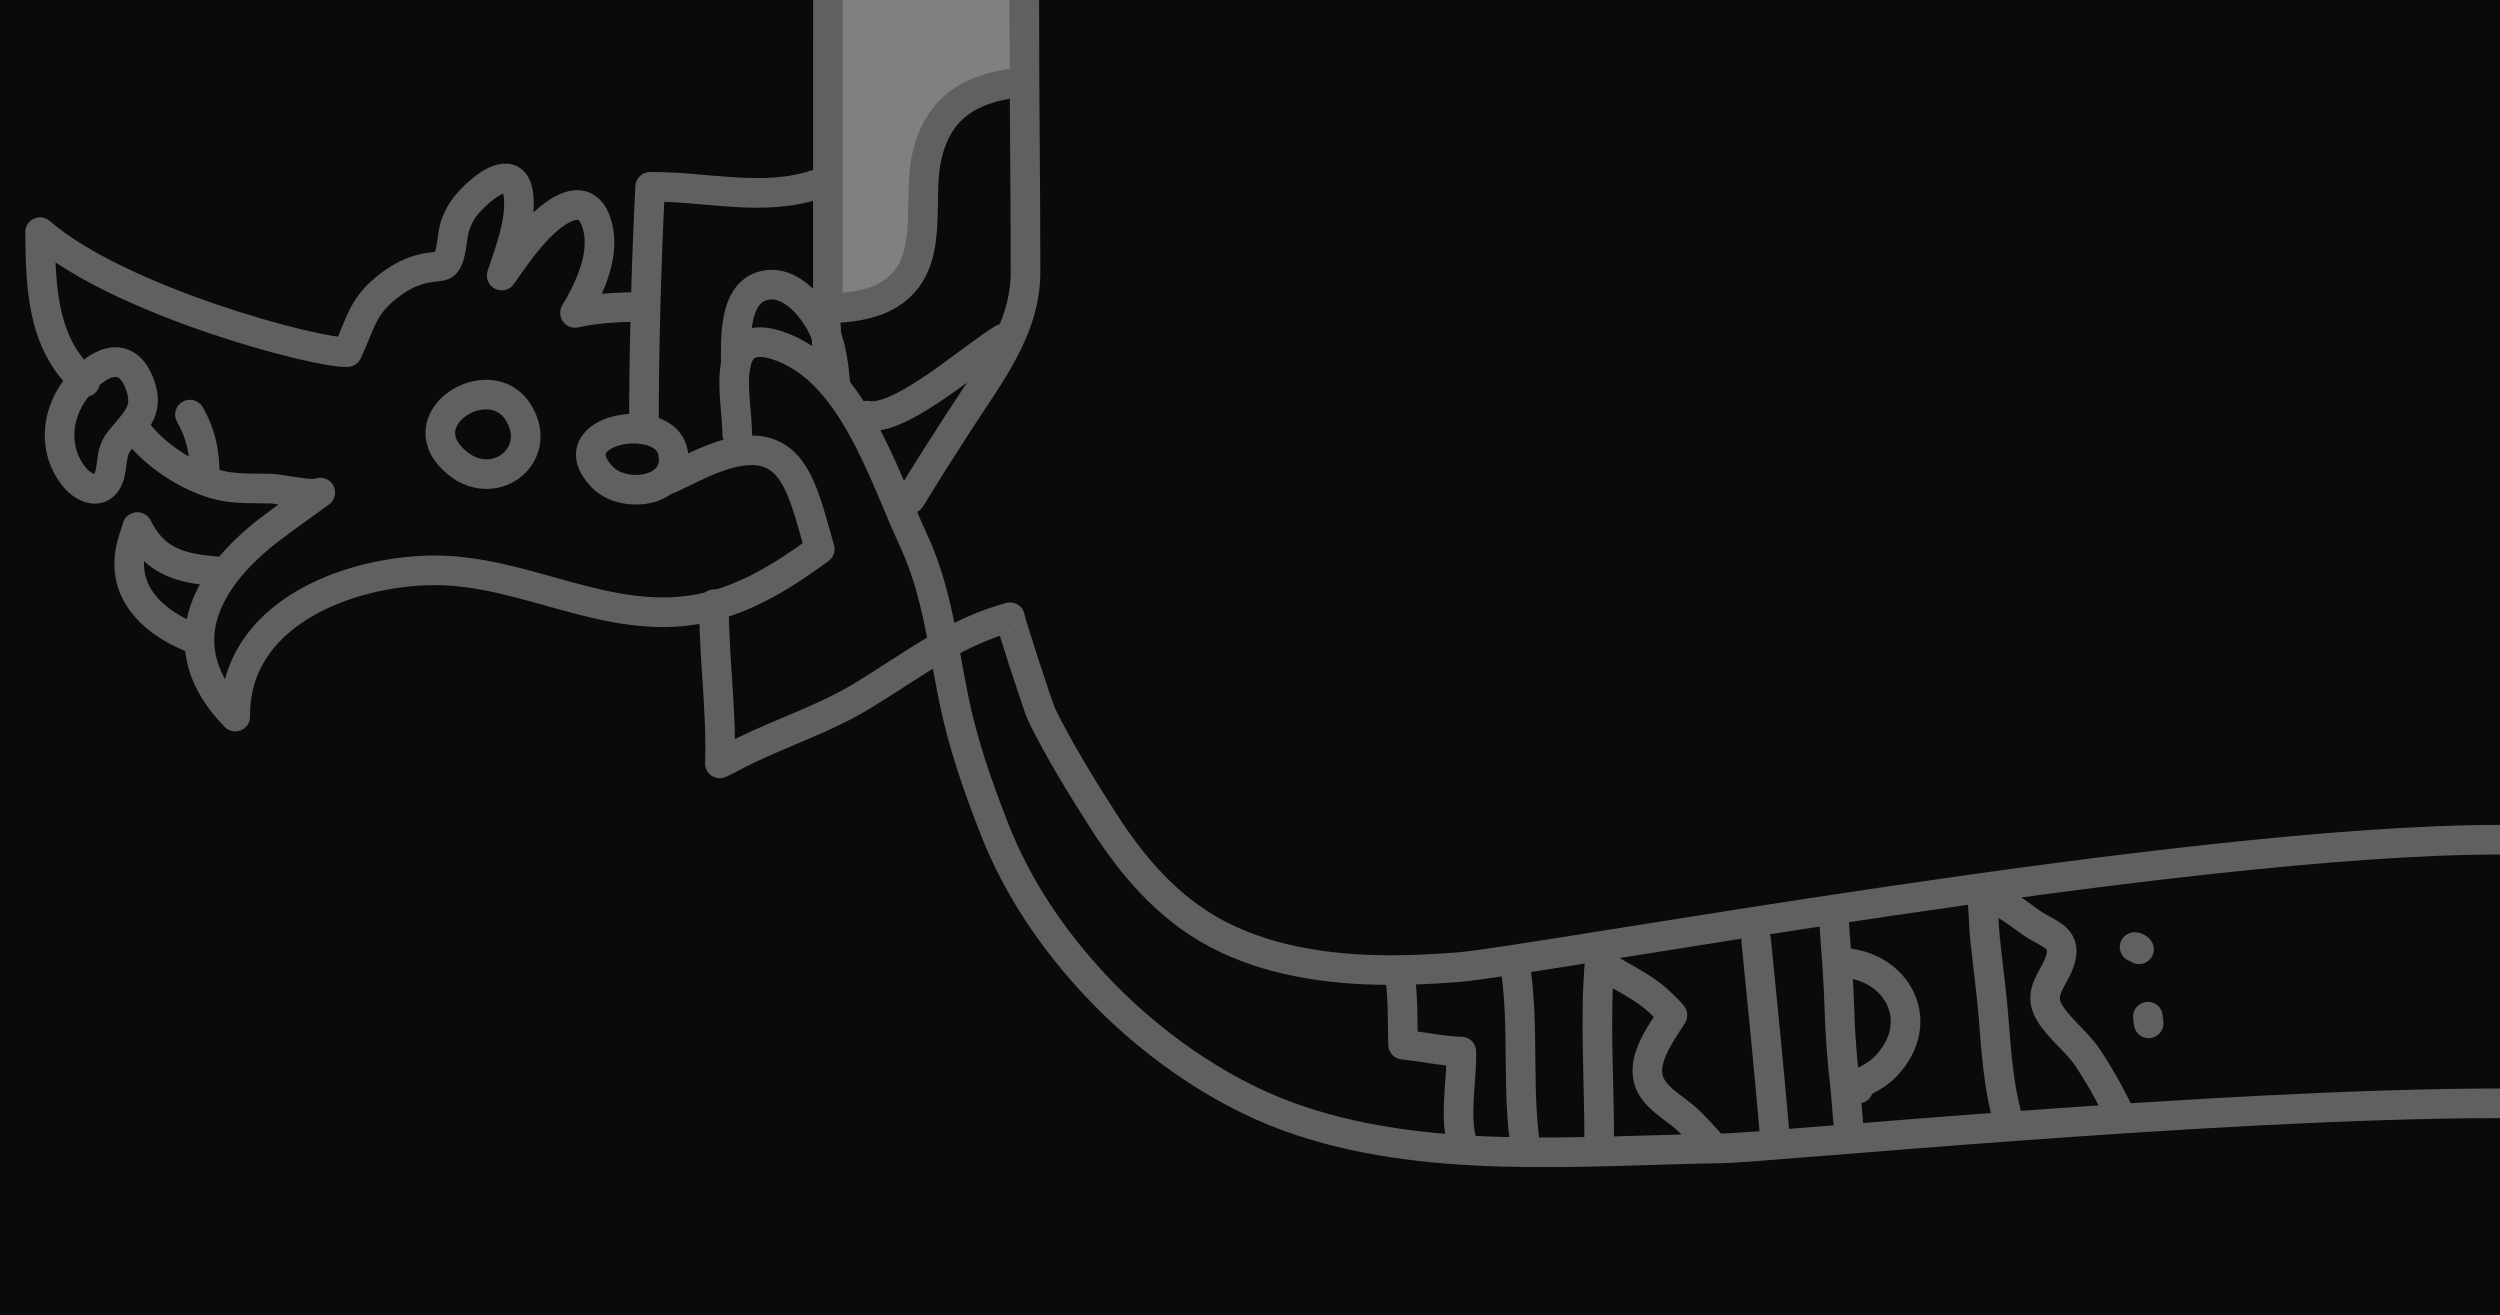 <?xml version="1.0" encoding="utf-8"?>
<!-- Generator: Adobe Illustrator 17.0.0, SVG Export Plug-In . SVG Version: 6.00 Build 0)  -->
<!DOCTYPE svg PUBLIC "-//W3C//DTD SVG 1.1//EN" "http://www.w3.org/Graphics/SVG/1.1/DTD/svg11.dtd">
<svg version="1.1" id="Layer_1" xmlns="http://www.w3.org/2000/svg" xmlns:xlink="http://www.w3.org/1999/xlink" x="0px" y="0px"
	 width="211px" height="111px" viewBox="0 0 211 111" enable-background="new 0 0 211 111" xml:space="preserve">
<rect x="0" y="0" width="211" height="111" fill="#808080" stroke="none"/>
<path fill="#0A0A0A" d="M211,111.085H0V-0.085h211V111.085z M86.204,6.901v-6.986H70.313l-0.859,26.441
	c2.16-0.072,4.617-0.158,6.432-1.504c3.47-2.572,1.979-7.643,2.742-11.318c0.875-4.212,3.533-5.961,7.576-6.465"/>
<g>
	<g>
		<path fill="none" stroke="#606060" stroke-width="2.5" stroke-miterlimit="10" d="M78.18,23.158"/>
	</g>
</g>
<path fill="none" stroke="#606060" stroke-width="2.5" stroke-linecap="round" stroke-linejoin="round" stroke-miterlimit="10" d="
	M86.45,0c0,8.938,0.105,15.577,0.105,22.959c0,4.811-3,8.579-5.57,12.559c-1.403,2.173-2.796,4.348-4.138,6.56"/>
<path fill="none" stroke="#606060" stroke-width="2.5" stroke-linecap="round" stroke-linejoin="round" stroke-miterlimit="10" d="
	M73.18,35.077c2.807,0.577,9.004-5.056,11.5-6.5"/>
<path fill="none" stroke="#606060" stroke-width="2.5" stroke-linecap="round" stroke-linejoin="round" stroke-miterlimit="10" d="
	M69.878,0c0,6.25-0.005,19.654-0.005,25.91"/>
<path fill="none" stroke="#606060" stroke-width="2.5" stroke-linecap="round" stroke-linejoin="round" stroke-miterlimit="10" d="
	M56.782,38.101c-0.781-3.517-9.824-1.868-5.962,2.152C52.696,42.204,57.544,41.53,56.782,38.101z"/>
<path fill="none" stroke="#606060" stroke-width="2.5" stroke-linecap="round" stroke-linejoin="round" stroke-miterlimit="10" d="
	M54.347,36.244c0-6.901,0.192-13.675,0.525-20.475c4.611-0.052,9.524,1.298,13.975-0.192"/>
<path fill="none" stroke="#606060" stroke-width="2.5" stroke-linecap="round" stroke-linejoin="round" stroke-miterlimit="10" d="
	M56.513,40.41c1.269-0.595,2.538-1.278,3.853-1.762c6.569-2.419,7.274,2.381,8.822,7.697c-3.062,2.251-6.316,4.293-10.101,5.033
	c-7.818,1.528-14.85-3.339-22.612-3.241c-7.219,0.091-16.731,3.74-16.619,12.344c-5.608-5.751-2.706-11.48,2.886-15.781
	c1.401-1.078,2.864-2.081,4.287-3.131c-0.473,0.349-3.487-0.314-4.181-0.33c-1.373-0.032-2.762,0.04-4.116-0.24
	c-2.524-0.521-5.67-2.526-7.197-4.63"/>
<path fill="none" stroke="#606060" stroke-width="2.5" stroke-linecap="round" stroke-linejoin="round" stroke-miterlimit="10" d="
	M7.18,32.244c-3.69-3.291-3.74-8.155-3.798-12.649c6.715,5.837,23.496,10.273,25.936,10.12c1.202-2.606,1.287-3.994,3.748-5.783
	c2.406-1.75,4.02-1.23,4.469-1.625c0.604-0.531,0.613-2.411,0.839-3.141c0.392-1.267,1.07-2.081,2.089-2.975
	c1.347-1.181,3.112-1.983,3.314,0.438c0.183,2.183-0.76,4.588-1.432,6.63c0.881-1.269,1.769-2.549,2.812-3.693
	c1.315-1.44,4.123-3.81,5.162-0.839c0.891,2.55-0.506,5.536-1.788,7.68c1.748-0.402,3.839-0.497,5.65-0.497"/>
<path fill="none" stroke="#606060" stroke-width="2.5" stroke-linecap="round" stroke-linejoin="round" stroke-miterlimit="10" d="
	M38.677,39.142c3.14,2.484,7.27-0.759,5.079-4.322C41.322,30.865,34.032,35.468,38.677,39.142z"/>
<path fill="none" stroke="#606060" stroke-width="2.5" stroke-linecap="round" stroke-linejoin="round" stroke-miterlimit="10" d="
	M6.252,40.235c0.615,0.772,1.905,1.557,2.678,0.544c0.706-0.925,0.261-2.421,1.087-3.486c1.304-1.681,2.634-2.534,1.796-4.822
	c-1.231-3.363-3.886-1.671-5.437,0.376C4.739,35.005,4.467,37.998,6.252,40.235z"/>
<path fill="none" stroke="#606060" stroke-width="2.5" stroke-linecap="round" stroke-linejoin="round" stroke-miterlimit="10" d="
	M16.034,34.994c0.955,1.687,1.235,3.172,1.25,5.125"/>
<path fill="none" stroke="#606060" stroke-width="2.5" stroke-linecap="round" stroke-linejoin="round" stroke-miterlimit="10" d="
	M16.159,53.806c-2.846-1.149-5.505-3.311-5.233-6.694c0.072-0.901,0.371-1.781,0.672-2.628c-0.001-0.047-0.002-0.046-0.003,0.001
	c1.042,2.089,2.492,3.087,4.781,3.499c0.692,0.125,1.396,0.19,2.096,0.258"/>
<path fill="none" stroke="#606060" stroke-width="2.5" stroke-linecap="round" stroke-linejoin="round" stroke-miterlimit="10" d="
	M60.263,50.994c-0.027,4.485,0.655,8.967,0.494,13.436c0.747-0.348,1.443-0.749,2.177-1.105c3.245-1.574,6.709-2.697,9.805-4.571
	c4.148-2.51,7.731-5.365,12.507-6.659c-0.088,0.024,2.386,7.661,2.695,8.284c1.511,3.047,3.347,6.032,5.18,8.896
	c2.452,3.83,5.413,7.308,9.475,9.484c1.559,0.835,3.258,1.479,4.963,1.944c4.995,1.361,10.294,1.329,15.417,0.937
	c6.476-0.496,61.285-10.77,88.022-10.77"/>
<path fill="none" stroke="#606060" stroke-width="2.5" stroke-linecap="round" stroke-linejoin="round" stroke-miterlimit="10" d="
	M62.222,36.619c0.002-2.843-1.61-8.977,3.209-7.526c6.457,1.943,9.094,10.982,11.645,16.455c1.986,4.262,2.47,8.754,3.394,13.315
	c0.794,3.919,2.026,7.434,3.475,11.135c1.922,4.907,4.886,9.269,8.467,13.117c4.39,4.718,10.239,8.908,16.296,11.121
	c11.418,4.172,24.764,2.868,36.693,2.685c3.67-0.056,41.864-3.802,65.601-3.802"/>
<path fill="none" stroke="#606060" stroke-width="2.5" stroke-linecap="round" stroke-linejoin="round" stroke-miterlimit="10" d="
	M62.097,30.827c0.019-2.027-0.249-6.03,2.333-6.713c2.356-0.623,4.447,2.09,5.205,3.941c0.574,1.403,0.742,2.942,0.879,4.439"/>
<path fill="none" stroke="#606060" stroke-width="2.5" stroke-linecap="round" stroke-linejoin="round" stroke-miterlimit="10" d="
	M69.609,26.39c0.24,2.572,0.092,2.515,0.404,5.104"/>
<path fill="none" stroke="#606060" stroke-width="2.5" stroke-linecap="round" stroke-linejoin="round" stroke-miterlimit="10" d="
	M69.013,26.077c2.16-0.071,4.617-0.157,6.432-1.488c3.47-2.545,1.979-7.562,2.742-11.199c0.875-4.167,3.533-5.898,7.576-6.397"/>
<path fill="none" stroke="#606060" stroke-width="2.5" stroke-linecap="round" stroke-linejoin="round" stroke-miterlimit="10" d="
	M123.472,96.619c-0.785-2.205-0.072-5.533-0.134-7.865c-1.596-0.032-3.252-0.419-4.919-0.582c-0.053-2.025,0.023-4.18-0.322-6.178"
	/>
<path fill="none" stroke="#606060" stroke-width="2.5" stroke-linecap="round" stroke-linejoin="round" stroke-miterlimit="10" d="
	M127.93,81.827c0.717,4.994,0.08,10.075,0.833,15.083"/>
<path fill="none" stroke="#606060" stroke-width="2.5" stroke-linecap="round" stroke-linejoin="round" stroke-miterlimit="10" d="
	M134.972,96.075c0.001-4.892-0.372-9.963,0.032-14.831c1.652,1.181,3.534,1.881,5.048,3.308c0.379,0.357,0.78,0.729,1.101,1.133
	c-0.903,1.433-2.43,3.459-2.062,5.27c0.327,1.604,2.205,2.5,3.314,3.531c0.664,0.617,1.271,1.293,1.878,1.965"/>
<path fill="none" stroke="#606060" stroke-width="2.5" stroke-linecap="round" stroke-linejoin="round" stroke-miterlimit="10" d="
	M149.788,95.8c-0.518-5.941-0.976-10.497-1.566-16.432"/>
<path fill="none" stroke="#606060" stroke-width="2.5" stroke-linecap="round" stroke-linejoin="round" stroke-miterlimit="10" d="
	M156.034,95.181c-0.123-1.13-0.176-2.269-0.3-3.4c-0.241-2.198-0.42-4.316-0.484-6.526c-0.074-2.566-0.286-5.084-0.467-7.636"/>
<path fill="none" stroke="#606060" stroke-width="2.5" stroke-linecap="round" stroke-linejoin="round" stroke-miterlimit="10" d="
	M167.284,75.494c0.128,1.236,0.128,2.48,0.253,3.716c0.226,2.237,0.547,4.456,0.723,6.699c0.219,2.795,0.425,5.893,1.211,8.585"/>
<path fill="none" stroke="#606060" stroke-width="2.5" stroke-linecap="round" stroke-linejoin="round" stroke-miterlimit="10" d="
	M178.722,93.681c-0.76-1.544-1.605-3.05-2.571-4.476c-0.91-1.344-2.372-2.383-3.181-3.754c-1.072-1.817,0.527-2.889,0.959-4.581
	c0.459-1.796-1.112-2.057-2.355-2.904c-1.371-0.935-2.315-1.834-3.977-2.284"/>
<path fill="none" stroke="#606060" stroke-width="2.5" stroke-linecap="round" stroke-linejoin="round" stroke-miterlimit="10" d="
	M155.347,81.244c4.716,0.141,7.421,4.956,3.828,8.738c-0.724,0.762-1.74,1.272-2.715,1.637c-0.201,0.228,0.204,0.078,0.387,0.25"/>
<path fill="none" stroke="#606060" stroke-width="2.5" stroke-linecap="round" stroke-linejoin="round" stroke-miterlimit="10" d="
	M180.159,79.931c0.153,0.007,0.272,0.071,0.375,0.188"/>
<path fill="none" stroke="#606060" stroke-width="2.5" stroke-linecap="round" stroke-linejoin="round" stroke-miterlimit="10" d="
	M181.284,85.806c0.014,0.206,0.032,0.363,0.063,0.563"/>
<g>
	<path fill="#FFFFFF" d="M78.621,23.158"/>
</g>
<path fill="#FFFFFF" d="M86.906,24.329"/>
<path fill="#FFFFFF" d="M70.313,24.329"/>
</svg>
